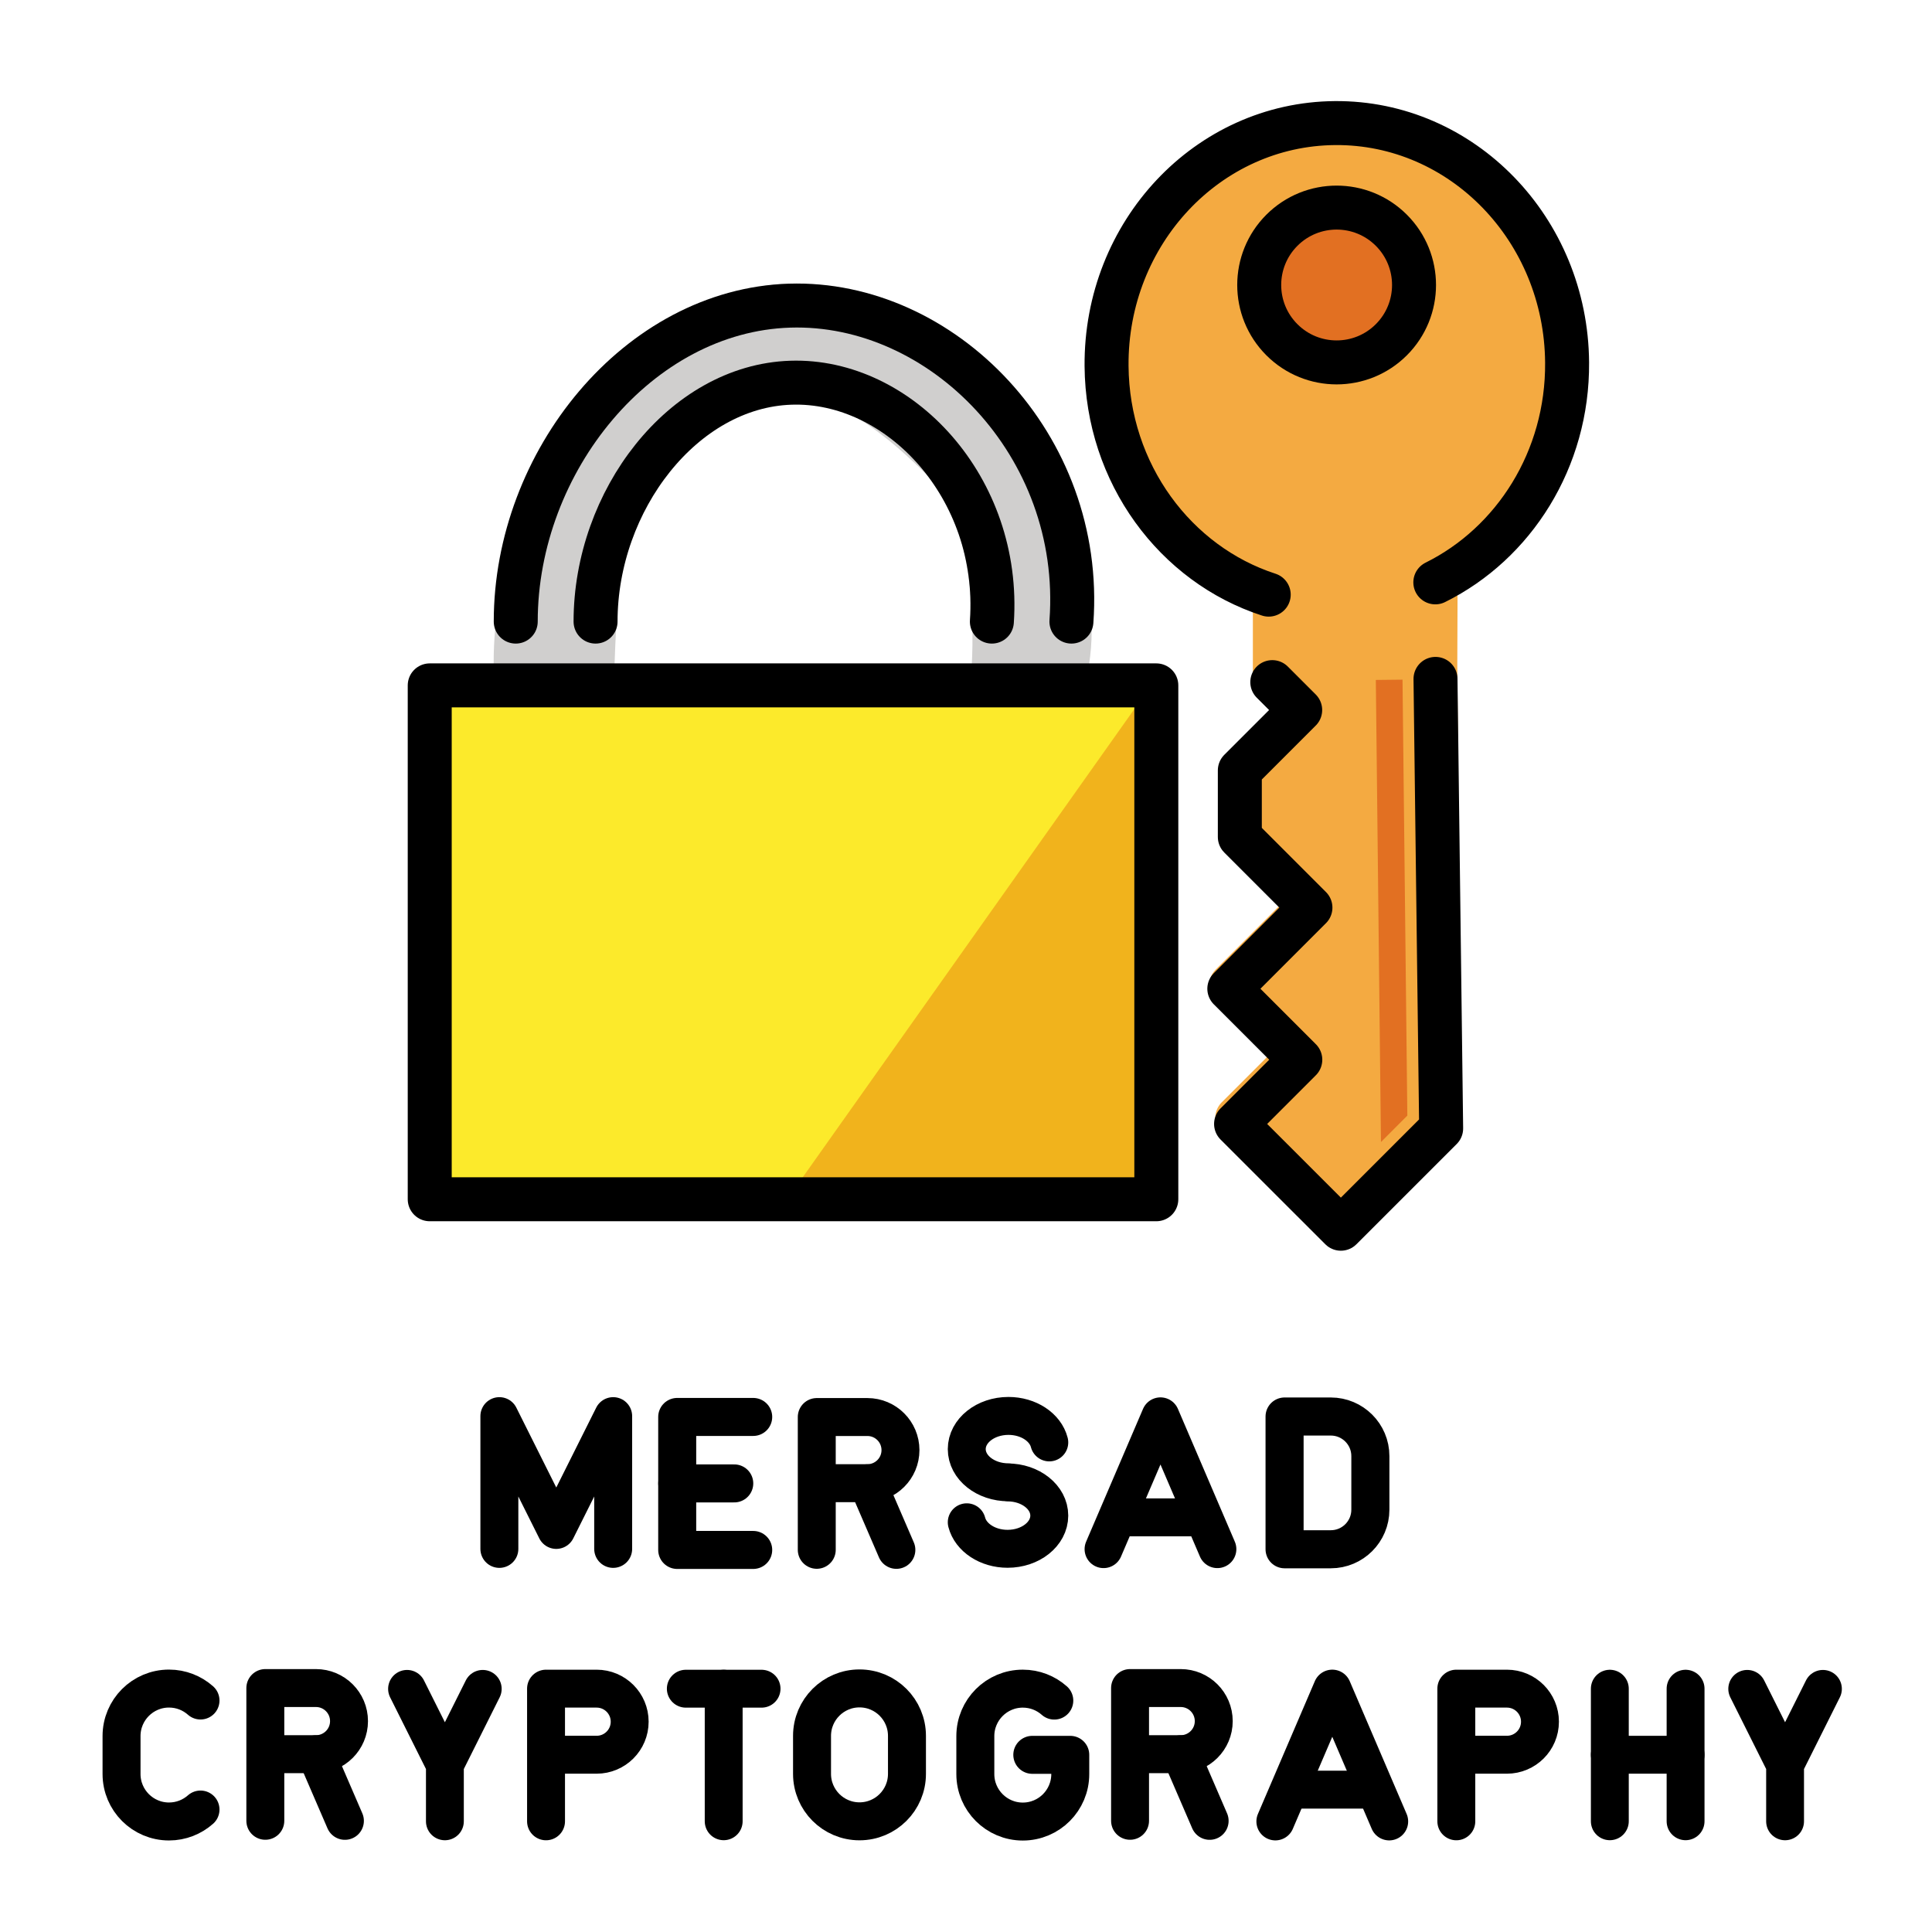 <?xml version="1.0" encoding="UTF-8"?>
<svg width="100mm" height="100mm" version="1.1" viewBox="0 0 100 100" xmlns="http://www.w3.org/2000/svg" xmlns:cc="http://creativecommons.org/ns#" xmlns:dc="http://purl.org/dc/elements/1.1/" xmlns:rdf="http://www.w3.org/1999/02/22-rdf-syntax-ns#">
<title>Mersad Cryptography Library</title>
<g transform="translate(-86.49 -50.33)">
<g transform="matrix(.857 0 0 .857 19.915 14.445)">
<g transform="matrix(1.328 0 0 1.328 89.982 35.033)">
<path d="m14.196 35.652c-0.2-7.666 5.579-16.384 12.452-16.6 6.931-0.218 14.415 10.252 12.41 17.174h-3.183s0.789-7.133-2.234-10.144c-1.542-1.536-4.551-4.301-7.48-3.869-1.977 0.291-6.392 2.807-7.311 4.581-1.027 1.984-1.169 8.858-1.169 8.858h-3.485z" fill="#d0cfce" stroke="#d0cfce" stroke-linecap="round" stroke-linejoin="round" stroke-miterlimit="10" stroke-width="2"/>
<polygon points="41.698 36.361 43.328 36.361 43.328 59.732 10.283 59.732 10.283 36.361 11.913 36.361" fill="#fcea2b"/>
<polygon points="42.942 36.532 26.619 59.578 43.409 59.578" fill="#f1b31c"/>
<path d="m55.94 32.583c3.584-1.818 6.069-5.786 6.069-10.388 0-6.322-4.689-11.447-10.473-11.447s-10.473 5.125-10.473 11.447c0 5.111 3.1 10.046 7.357 10.619" fill="#f4aa41"/>
<polyline points="56.027 32.349 56.016 35.426 56.172 56.151 51.67 60.652 47.01 55.992 49.893 53.109 46.736 49.952 50.377 46.31 47.237 43.17 47.251 40.194 49.96 37.484 48.719 36.243 48.719 32.349" fill="#f4aa41" stroke="#f4aa41" stroke-linecap="round" stroke-linejoin="round" stroke-miterlimit="10" stroke-width="2"/>
<polygon points="54.525 36.061 53.311 36.074 53.544 57.09 54.744 55.888" fill="#e27022"/>
<circle transform="matrix(.707 -.707 .707 .707 2.289 41.745)" cx="51.536" cy="18.109" r="3.521" fill="#e27022"/>
<g fill="none" stroke="#000" stroke-linecap="round" stroke-linejoin="round" stroke-miterlimit="10" stroke-width="2">
<path d="m39.467 33.42c0.581-8.034-5.889-14.587-12.82-14.369-6.873 0.216-12.452 7.083-12.452 14.369"/>
<polygon points="41.698 36.321 43.328 36.321 43.328 59.692 10.283 59.692 10.283 36.321 11.913 36.321"/>
<path d="m17.825 33.42c0-5.509 3.979-10.701 8.881-10.864 4.943-0.165 9.558 4.79 9.143 10.864"/>
<path d="m35.875 34.29"/>
<polyline points="56.025 36.026 56.282 56.472 51.721 61.032 46.955 56.267 49.876 53.346 46.648 50.118 50.337 46.428 47.126 43.216 47.126 40.187 49.871 37.442 48.602 36.173"/>
<circle transform="matrix(.707 -.707 .707 .707 2.289 41.745)" cx="51.536" cy="18.109" r="3.521"/>
<path d="m56.017 31.636c3.57-1.769 6.027-5.59 5.993-10-0.046-6.057-4.772-10.932-10.556-10.888-5.784 0.044-10.436 4.99-10.389 11.048 0.037 4.897 3.134 9.022 7.375 10.398"/>
</g>
</g>
<g transform="matrix(1.032 0 0 1.032 76.566 27.795)">
<g transform="matrix(3.15 0 0 3.15 -115.71 -175.49)">
<g transform="matrix(.353 0 0 -.353 51.071 86.367)">
<path d="m0 0h-4v-7h4" fill="none" stroke="#000" stroke-linecap="round" stroke-linejoin="round" stroke-miterlimit="10" stroke-width="2"/>
</g>
<g transform="matrix(.353 0 0 -.353 49.66 87.602)">
<path d="m0 0h3" fill="none" stroke="#000" stroke-linecap="round" stroke-linejoin="round" stroke-miterlimit="10" stroke-width="2"/>
</g>
</g>
<g transform="matrix(3.145 0 0 3.145 -50.565 -175.09)">
<g transform="matrix(.353 0 0 -.353 39.076 88.837)">
<path d="m0 0-3 7-3-7" fill="none" stroke="#000" stroke-linecap="round" stroke-linejoin="round" stroke-miterlimit="10" stroke-width="2"/>
</g>
<g transform="matrix(.353 0 0 -.353 37.313 88.246)">
<path d="m0 0h4" fill="none" stroke="#000" stroke-linecap="round" stroke-linejoin="round" stroke-miterlimit="10" stroke-width="2"/>
</g>
</g>
<g transform="matrix(.353 0 0 -.353 79.844 133.47)">
<path d="m-121.46 82.666v22.013l-9.434-18.868-9.434 18.868v-22.013" fill="none" stroke="#000" stroke-linecap="round" stroke-linejoin="round" stroke-miterlimit="10" stroke-width="6.29"/>
</g>
<g transform="matrix(1.11 0 0 -1.11 62.491 98.057)">
<path d="m0 0c-0.205 0.798-1.091 1.397-2.153 1.397-1.214 0-2.198-0.783-2.198-1.75 0-0.966 0.984-1.75 2.198-1.75l-0.045-6e-3c1.214 0 2.198-0.784 2.198-1.75 0-0.967-0.984-1.75-2.198-1.75-1.062 0-1.948 0.6-2.153 1.398" fill="none" stroke="#000" stroke-linecap="round" stroke-linejoin="round" stroke-miterlimit="10" stroke-width="2"/>
</g>
<g transform="matrix(1.114 0 0 -1.114 78.965 104.31)">
<path d="m0 0h-2.427v6.974h2.427c1.148 0 2.08-0.931 2.08-2.079v-2.815c0-1.149-0.932-2.08-2.08-2.08z" fill="none" stroke="#000" stroke-linecap="round" stroke-linejoin="round" stroke-miterlimit="10" stroke-width="2"/>
</g>
<g transform="matrix(3.145 0 0 3.145 -226.21 -175.05)">
<g transform="matrix(.353 0 0 -.353 87.47 88.837)">
<path d="m0 0v7h2.669c0.963 0 1.744-0.781 1.744-1.744s-0.781-1.743-1.744-1.743h-2.669" fill="none" stroke="#000" stroke-linecap="round" stroke-linejoin="round" stroke-miterlimit="10" stroke-width="2"/>
</g>
<g transform="matrix(.353 0 0 -.353 88.416 87.598)">
<path d="m0 0 1.517-3.513" fill="none" stroke="#000" stroke-linecap="round" stroke-linejoin="round" stroke-miterlimit="10" stroke-width="2"/>
</g>
</g>
</g>
<g transform="matrix(.962 0 0 .962 5.256 3.332)">
<g transform="matrix(3.368 0 0 3.368 -19.411 -144.8)">
<g transform="matrix(.353 0 0 -.353 58.126 86.367)">
<path d="m0 0v-7" fill="none" stroke="#000" stroke-linecap="round" stroke-linejoin="round" stroke-miterlimit="10" stroke-width="2"/>
</g>
<g transform="matrix(.353 0 0 -.353 59.538 86.367)">
<path d="m0 0v-7" fill="none" stroke="#000" stroke-linecap="round" stroke-linejoin="round" stroke-miterlimit="10" stroke-width="2"/>
</g>
<g transform="matrix(.353 0 0 -.353 59.538 87.598)">
<path d="m0 0h-4" fill="none" stroke="#000" stroke-linecap="round" stroke-linejoin="round" stroke-miterlimit="10" stroke-width="2"/>
</g>
</g>
<g transform="matrix(1.192 0 0 -1.192 129.25 154.41)">
<path d="m0 0v0c-1.38 0-2.5 1.119-2.5 2.5v2c0 1.381 1.12 2.5 2.5 2.5 1.381 0 2.5-1.119 2.5-2.5v-2c0-1.381-1.119-2.5-2.5-2.5z" fill="none" stroke="#000" stroke-linecap="round" stroke-linejoin="round" stroke-miterlimit="10" stroke-width="2"/>
</g>
<g transform="matrix(1.192 0 0 -1.192 87.877 153.67)">
<path d="m0 0c-0.441-0.391-1.022-0.629-1.659-0.629-1.38 0-2.5 1.119-2.5 2.5v2-2 2c0 1.381 1.12 2.5 2.5 2.5 0.637 0 1.218-0.238 1.659-0.629" fill="none" stroke="#000" stroke-linecap="round" stroke-linejoin="round" stroke-miterlimit="10" stroke-width="2"/>
</g>
<g transform="matrix(1.192 0 0 -1.192 141.48 146.83)">
<path d="m0 0c-0.441 0.392-1.022 0.629-1.659 0.629-1.38 0-2.5-1.119-2.5-2.5v-2c0-1.38 1.12-2.5 2.5-2.5 1.381 0 2.5 1.12 2.5 2.5v1.014h-2" fill="none" stroke="#000" stroke-linecap="round" stroke-linejoin="round" stroke-miterlimit="10" stroke-width="2"/>
</g>
<g transform="matrix(3.368 0 0 3.368 -195.05 -144.8)">
<g transform="matrix(.353 0 0 -.353 93.051 86.367)">
<path d="m0 0h4" fill="none" stroke="#000" stroke-linecap="round" stroke-linejoin="round" stroke-miterlimit="10" stroke-width="2"/>
</g>
<g transform="matrix(.353 0 0 -.353 93.757 86.367)">
<path d="m0 0v-7" fill="none" stroke="#000" stroke-linecap="round" stroke-linejoin="round" stroke-miterlimit="10" stroke-width="2"/>
</g>
</g>
<g transform="matrix(1.188 0 0 -1.188 103.22 154.41)">
<path d="m0 0v3l2 4-2-4-2 4" fill="none" stroke="#000" stroke-linecap="round" stroke-linejoin="round" stroke-miterlimit="10" stroke-width="2"/>
</g>
<g transform="matrix(1.19 0 0 -1.19 166.72 154.41)">
<path d="m0 0v7h2.669c0.963 0 1.744-0.781 1.744-1.744s-0.781-1.743-1.744-1.743h-2.669" fill="none" stroke="#000" stroke-linecap="round" stroke-linejoin="round" stroke-miterlimit="10" stroke-width="2"/>
</g>
<g transform="matrix(3.373 0 0 3.373 -203.09 -145.27)">
<g transform="matrix(.353 0 0 -.353 87.47 88.837)">
<path d="m0 0v7h2.669c0.963 0 1.744-0.781 1.744-1.744s-0.781-1.743-1.744-1.743h-2.669" fill="none" stroke="#000" stroke-linecap="round" stroke-linejoin="round" stroke-miterlimit="10" stroke-width="2"/>
</g>
<g transform="matrix(.353 0 0 -.353 88.416 87.598)">
<path d="m0 0 1.517-3.513" fill="none" stroke="#000" stroke-linecap="round" stroke-linejoin="round" stroke-miterlimit="10" stroke-width="2"/>
</g>
</g>
<g transform="matrix(3.373 0 0 3.373 -148.8 -145.27)">
<g transform="matrix(.353 0 0 -.353 87.47 88.837)">
<path d="m0 0v7h2.669c0.963 0 1.744-0.781 1.744-1.744s-0.781-1.743-1.744-1.743h-2.669" fill="none" stroke="#000" stroke-linecap="round" stroke-linejoin="round" stroke-miterlimit="10" stroke-width="2"/>
</g>
<g transform="matrix(.353 0 0 -.353 88.416 87.598)">
<path d="m0 0 1.517-3.513" fill="none" stroke="#000" stroke-linecap="round" stroke-linejoin="round" stroke-miterlimit="10" stroke-width="2"/>
</g>
</g>
<g transform="matrix(3.374 0 0 3.374 30.663 -145.32)">
<g transform="matrix(.353 0 0 -.353 39.076 88.837)">
<path d="m0 0-3 7-3-7" fill="none" stroke="#000" stroke-linecap="round" stroke-linejoin="round" stroke-miterlimit="10" stroke-width="2"/>
</g>
<g transform="matrix(.353 0 0 -.353 37.313 88.246)">
<path d="m0 0h4" fill="none" stroke="#000" stroke-linecap="round" stroke-linejoin="round" stroke-miterlimit="10" stroke-width="2"/>
</g>
</g>
<g transform="matrix(1.188 0 0 -1.188 187.36 154.41)">
<path d="m0 0v3l2 4-2-4-2 4" fill="none" stroke="#000" stroke-linecap="round" stroke-linejoin="round" stroke-miterlimit="10" stroke-width="2"/>
</g>
<g transform="matrix(1.19 0 0 -1.19 109.57 154.41)">
<path d="m0 0v7h2.669c0.963 0 1.744-0.781 1.744-1.744s-0.781-1.743-1.744-1.743h-2.669" fill="none" stroke="#000" stroke-linecap="round" stroke-linejoin="round" stroke-miterlimit="10" stroke-width="2"/>
</g>
</g>
</g>
</g>
</svg>
